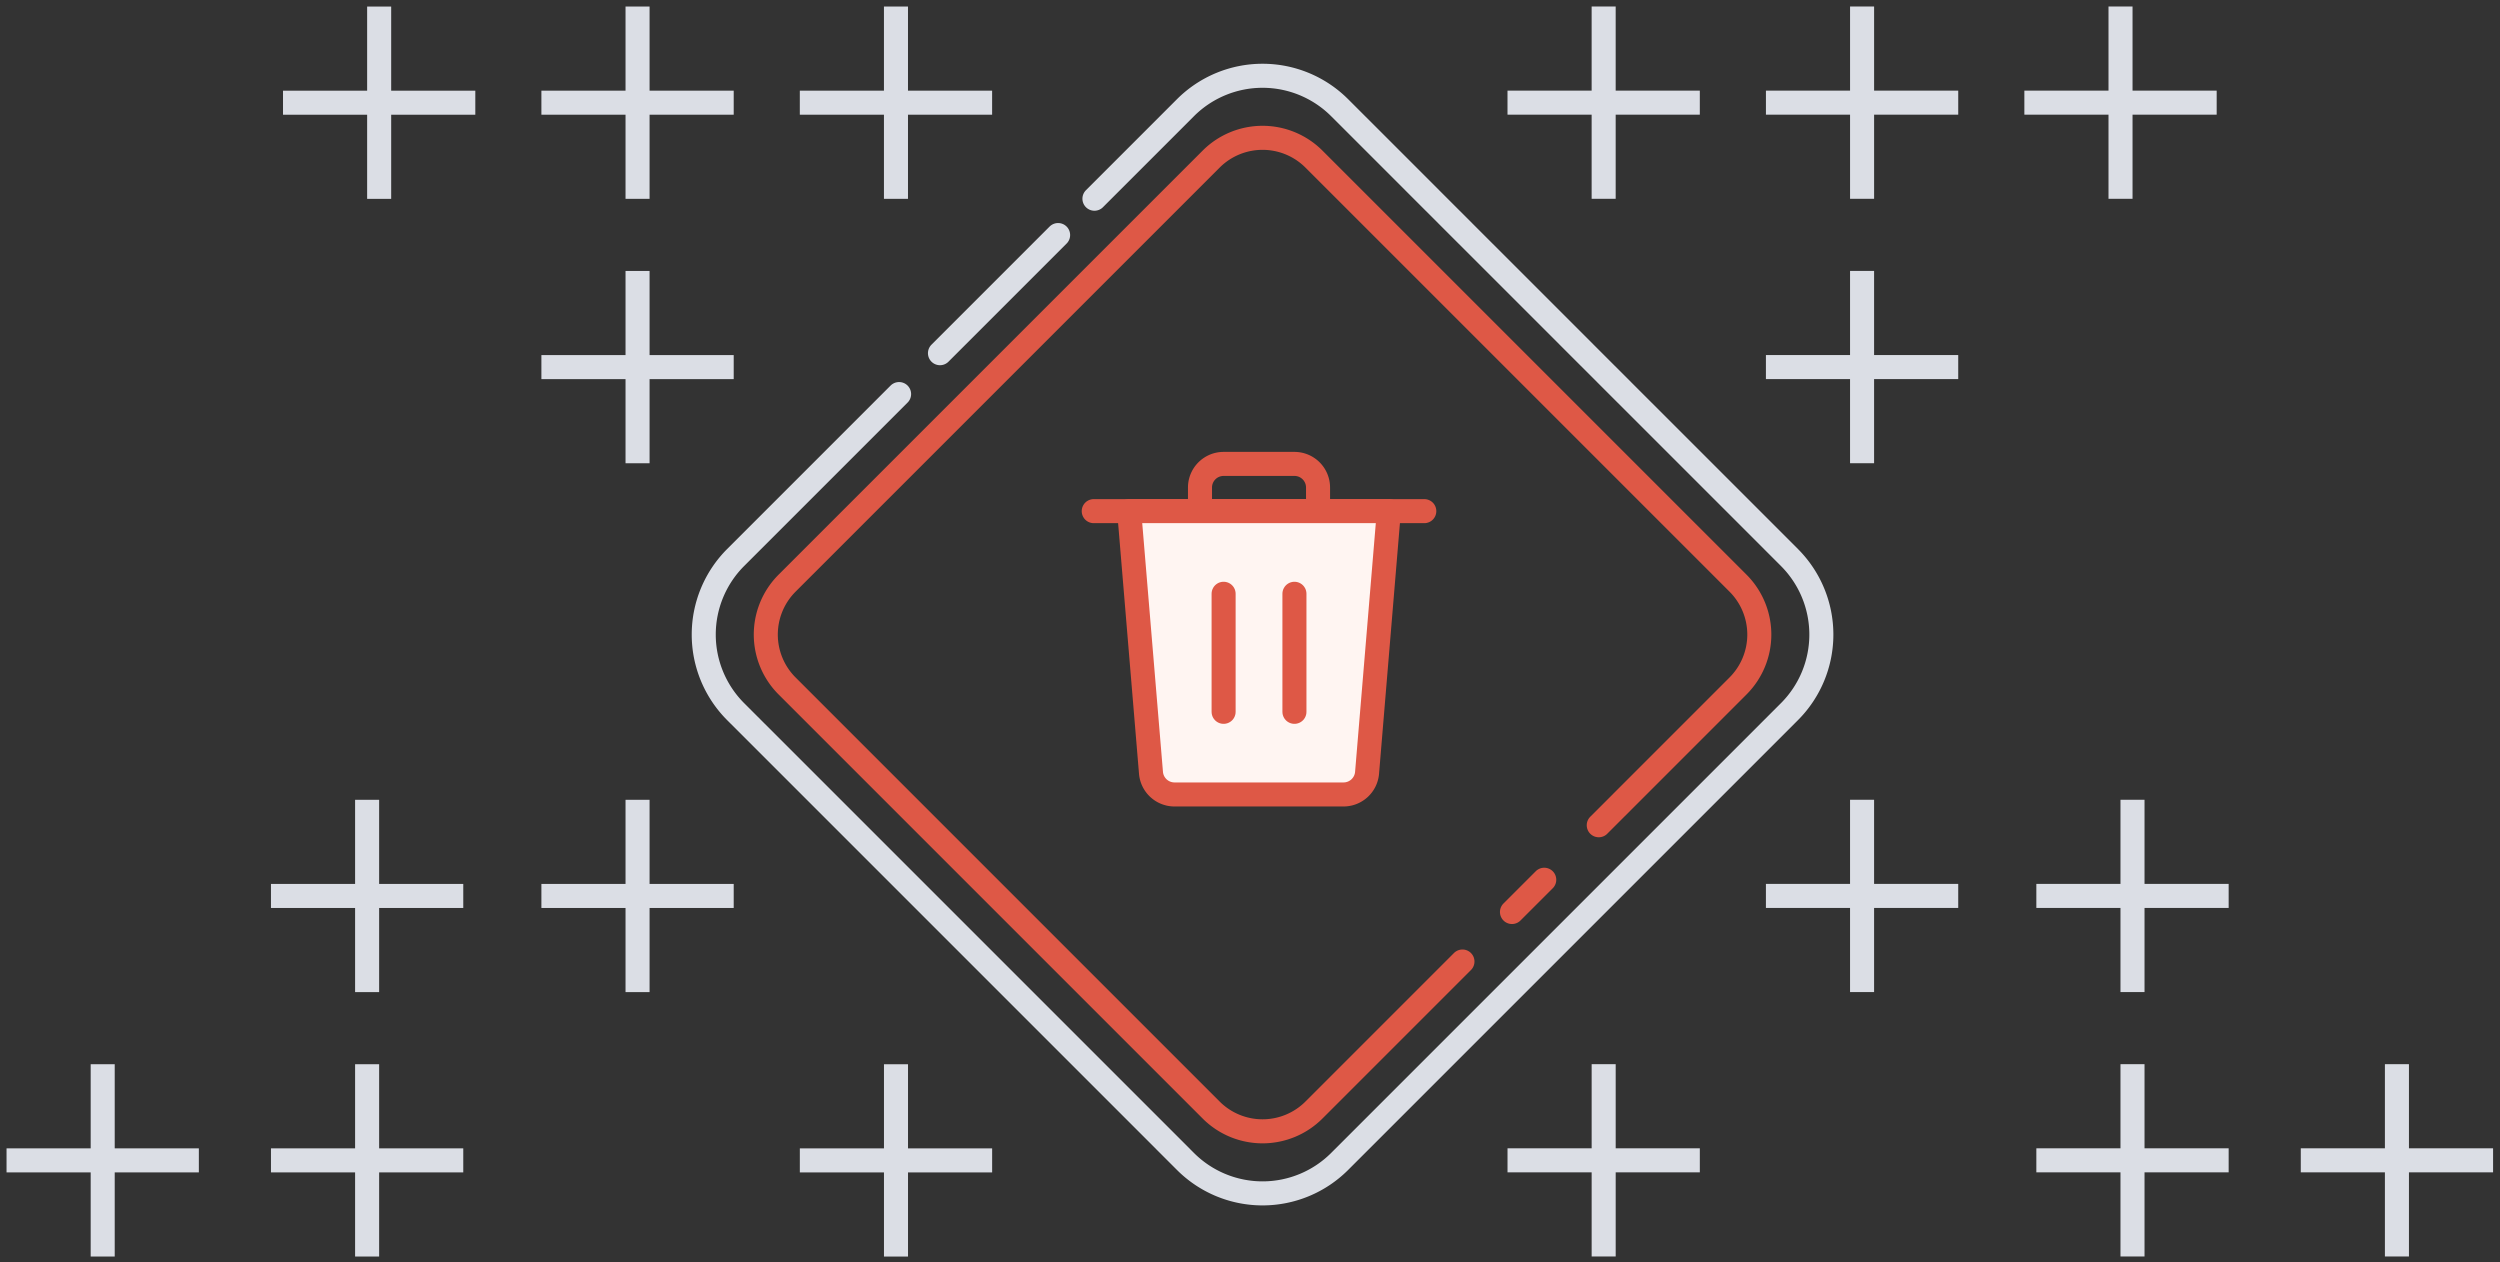 <svg viewBox="0 0 208 105" fill="none" xmlns="http://www.w3.org/2000/svg"><rect x="0" y="0" width="208" height="105" fill="#333333" stroke="none"/><path d="M133.017 68.66l11.586-11.587a6.048 6.048 0 0 0 0-8.554l-35.282-35.281a6.048 6.048 0 0 0-8.553 0L65.486 48.519a6.048 6.048 0 0 0 0 8.554l35.282 35.282a6.048 6.048 0 0 0 8.553 0l12.355-12.356m6.805-6.804l-2.684 2.683M91 42.527h27.501" stroke="#DE5846" stroke-width="2" stroke-linecap="round" stroke-linejoin="round"/><path d="M107.697 38.598h-5.893a1.964 1.964 0 0 0-1.965 1.964v1.964h9.822v-1.964a1.962 1.962 0 0 0-1.964-1.964z" stroke="#DE5846" stroke-width="2" stroke-linecap="round" stroke-linejoin="round"/><path d="M113.74 64.297a1.966 1.966 0 0 1-1.957 1.802H97.719a1.964 1.964 0 0 1-1.957-1.802l-1.815-21.77h21.607l-1.814 21.77z" fill="#FFF5F2" stroke="#DE5846" stroke-width="2" stroke-linecap="round" stroke-linejoin="round"/><path d="M101.804 59.224v-9.822m5.893 9.822v-9.822" stroke="#DE5846" stroke-width="2" stroke-linecap="round" stroke-linejoin="round"/><path d="M91.058 16.533l7.571-7.571a9.072 9.072 0 0 1 12.83 0l37.421 37.42a9.074 9.074 0 0 1 0 12.83l-37.421 37.42a9.071 9.071 0 0 1-12.83 0l-37.42-37.42a9.072 9.072 0 0 1 0-12.83l13.595-13.595m13.23-13.23l-9.828 9.828" stroke="#DBDEE5" stroke-width="2" stroke-linecap="round" stroke-linejoin="round"/><path d="M30.546 16.545h2v-7h7v-2h-7v-7h-2v7h-7v2h7v7zm43 88h2v-7h7v-2h-7v-7h-2v7h-7v2h7v7zm-66.002-.002h2v-7h7v-2h-7v-7h-2v7h-7v2h7v7zm22 0h2v-7h7v-2h-7v-7h-2v7h-7v2h7v7zm0-22h2v-7h7v-2h-7v-7h-2v7h-7v2h7v7zm22.5 0h2v-7h7v-2h-7v-7h-2v7h-7v2h7v7zm0-66h2v-7h7v-2h-7v-7h-2v7h-7v2h7v7zm0 22h2v-7h7v-2h-7v-7h-2v7h-7v2h7v7zm21.5-22h2v-7h7v-2h-7v-7h-2v7h-7v2h7v7zm103.883-.003h-2v-7h-7v-2h7v-7h2v7h7v2h-7v7zm-43.002 87.999h-2v-7h-7v-2h7v-7h2v7h7v2h-7v7zm65.999 0h-2v-7h-7v-2h7v-7h2v7h7v2h-7v7zm-22 0h-2v-7h-7v-2h7v-7h2v7h7v2h-7v7zm0-21.999h-2v-7h-7v-2h7v-7h2v7h7v2h-7v7zm-22.5 0h-2v-7h-7v-2h7v-7h2v7h7v2h-7v7zm.001-66h-2v-7h-7v-2h7v-7h2v7h7v2h-7v7zm-.001 22h-2v-7h-7v-2h7v-7h2v7h7v2h-7v7zm-21.5-22h-2v-7h-7v-2h7v-7h2v7h7v2h-7v7z" fill="#DBDEE5"/></svg>